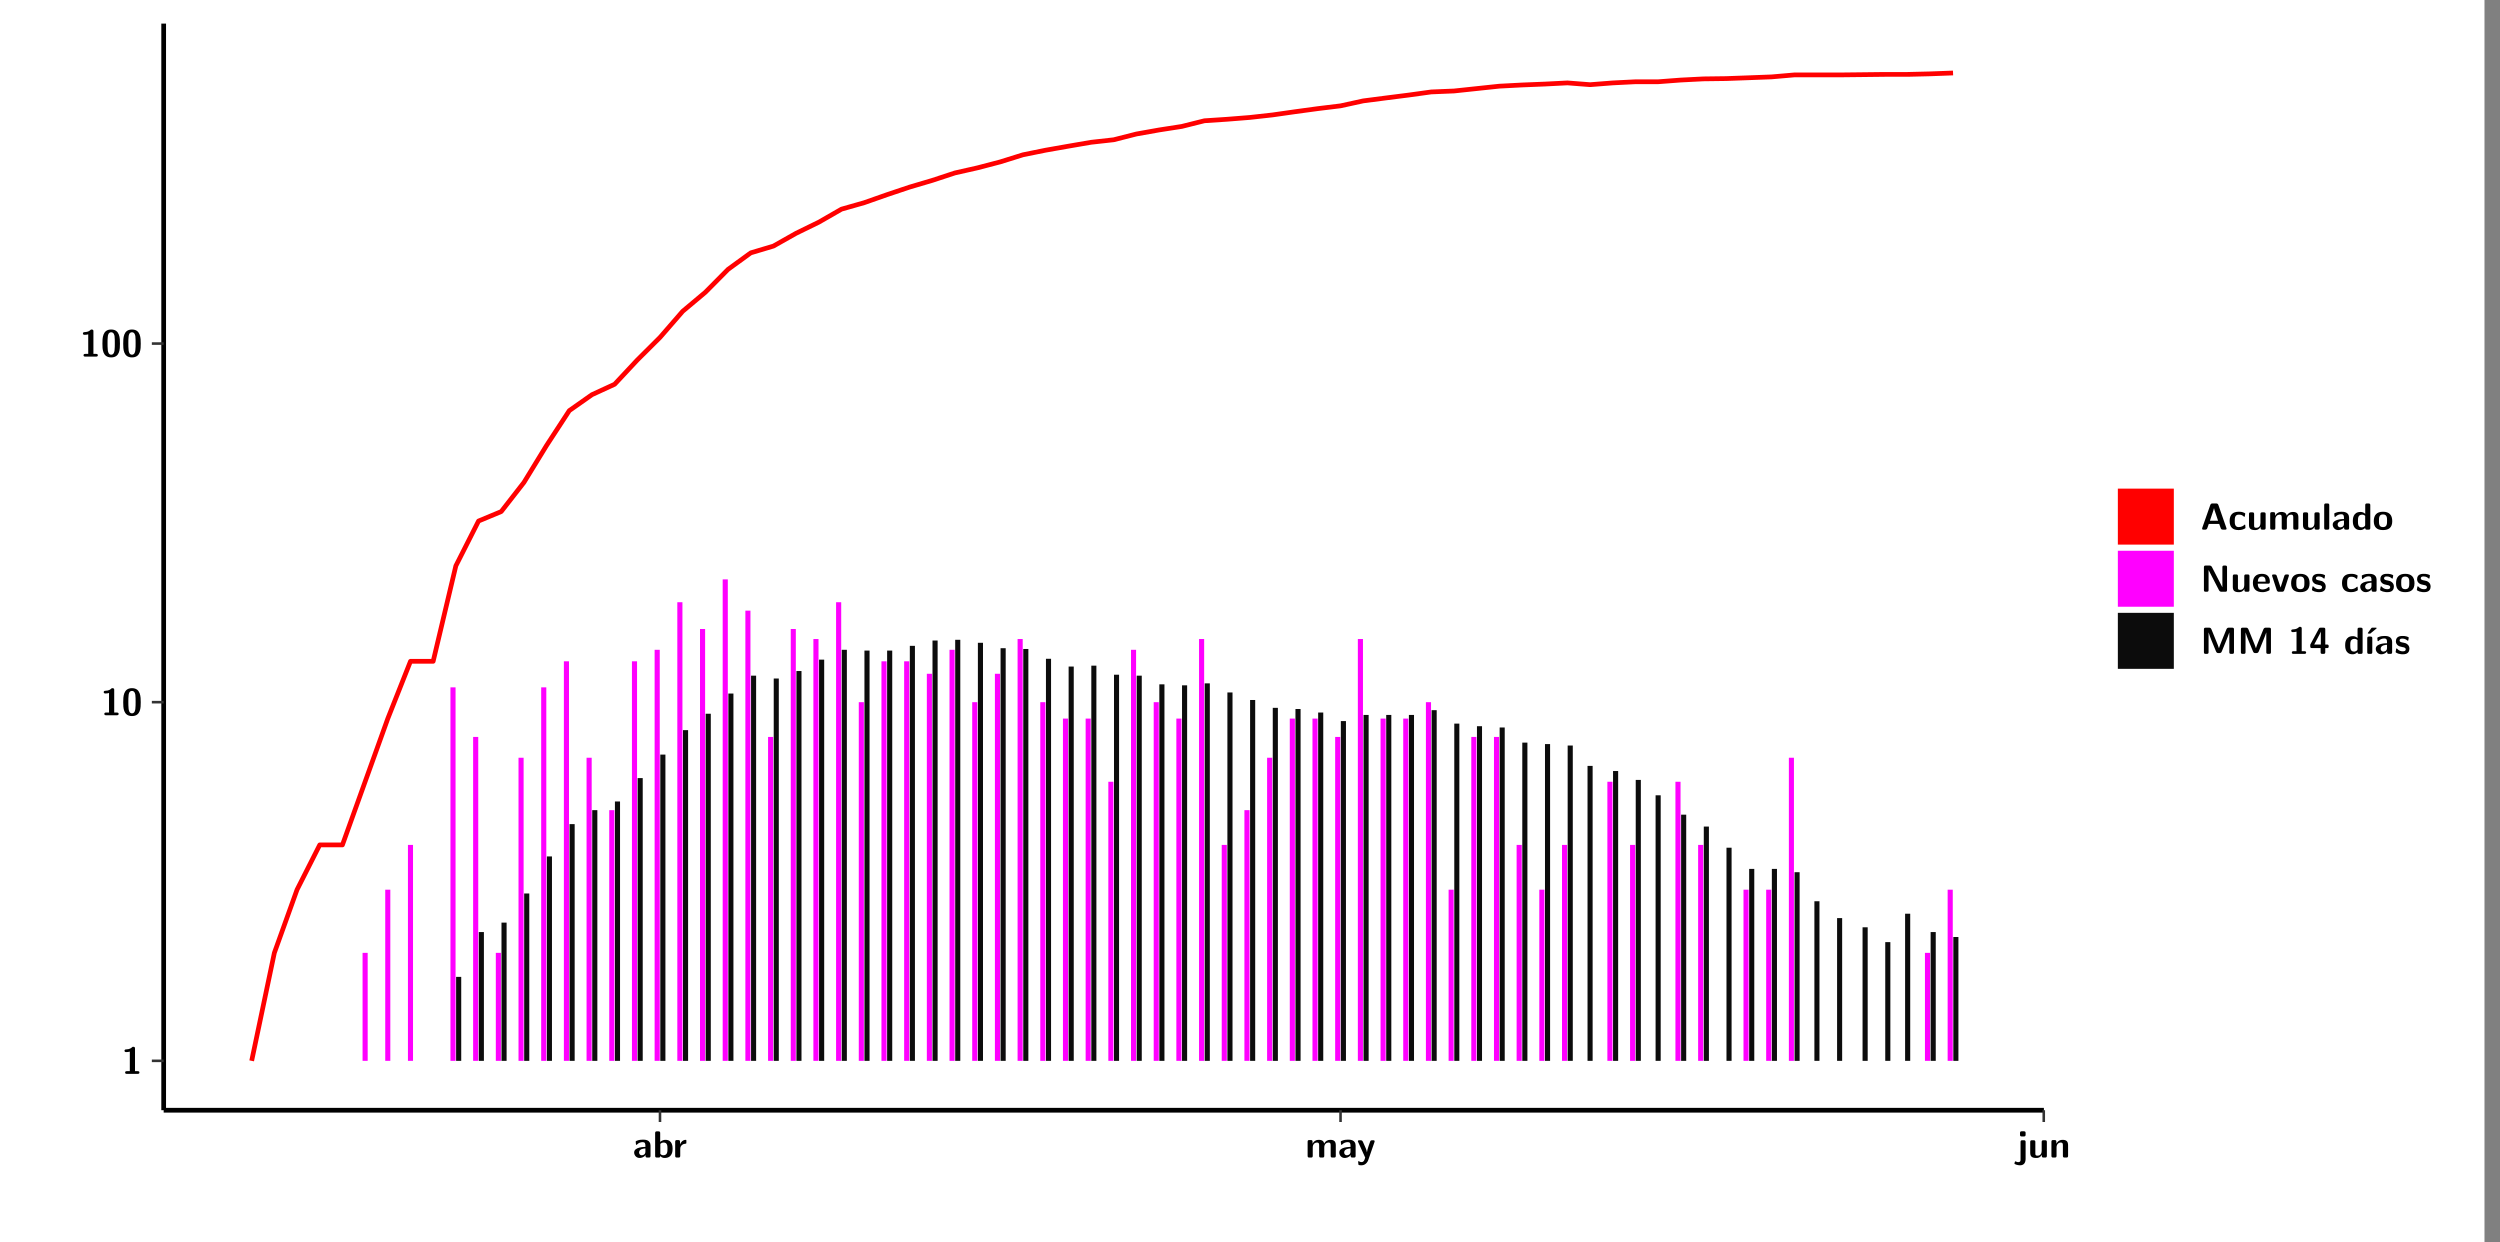 <?xml version="1.0" encoding="UTF-8"?>
<svg xmlns="http://www.w3.org/2000/svg" xmlns:xlink="http://www.w3.org/1999/xlink" width="579.653pt" height="288pt" viewBox="0 0 579.653 288" version="1.1">
<rect x="0" y="0" width="579.653" height="288" fill="#808080" stroke="none"/>
<defs>
<g>
<symbol overflow="visible" id="glyph0-0">
<path style="stroke:none;" d=""/>
</symbol>
<symbol overflow="visible" id="glyph0-1">
<path style="stroke:none;" d="M 3.109 -5.859 C 3.109 -6.016 3.109 -6.281 2.719 -6.281 C 2.547 -6.281 2.516 -6.266 2.406 -6.156 C 2.25 -6.016 1.922 -5.688 1.047 -5.672 C 0.891 -5.672 0.672 -5.609 0.672 -5.359 C 0.672 -5.047 0.969 -5.047 1.094 -5.047 C 1.344 -5.047 1.656 -5.078 1.906 -5.156 L 1.906 -0.625 L 1.234 -0.625 C 1.109 -0.625 0.812 -0.625 0.812 -0.312 C 0.812 0 1.109 0 1.234 0 L 3.719 0 C 3.828 0 4.141 0 4.141 -0.312 C 4.141 -0.625 3.828 -0.625 3.719 -0.625 L 3.109 -0.625 Z M 3.109 -5.859 "/>
</symbol>
<symbol overflow="visible" id="glyph0-2">
<path style="stroke:none;" d="M 4.438 -3 C 4.438 -4.203 4.438 -6.281 2.406 -6.281 C 0.375 -6.281 0.375 -4.219 0.375 -3 C 0.375 -1.812 0.375 0.188 2.406 0.188 C 4.438 0.188 4.438 -1.781 4.438 -3 Z M 2.406 -0.438 C 1.75 -0.438 1.656 -1.25 1.625 -1.484 C 1.562 -1.953 1.562 -2.766 1.562 -3.125 C 1.562 -3.641 1.562 -4.203 1.625 -4.641 C 1.641 -4.875 1.734 -5.641 2.406 -5.641 C 3.047 -5.641 3.156 -4.906 3.188 -4.734 C 3.25 -4.281 3.25 -3.594 3.25 -3.125 C 3.25 -2.625 3.25 -1.953 3.188 -1.469 C 3.156 -1.234 3.062 -0.438 2.406 -0.438 Z M 2.406 -0.438 "/>
</symbol>
<symbol overflow="visible" id="glyph0-3">
<path style="stroke:none;" d="M 4.062 -2.766 C 4.062 -4.156 2.734 -4.156 2.297 -4.156 C 1.891 -4.156 1.453 -4.125 0.859 -3.891 C 0.672 -3.797 0.625 -3.781 0.625 -3.688 C 0.625 -3.625 0.688 -3.109 0.688 -3.047 C 0.703 -2.984 0.75 -2.938 0.812 -2.938 C 0.844 -2.938 0.875 -2.969 0.906 -3 C 1.281 -3.391 1.719 -3.578 2.266 -3.578 C 2.734 -3.578 2.875 -3.297 2.875 -2.781 L 2.875 -2.469 C 2.562 -2.469 0.266 -2.453 0.266 -1.172 C 0.266 -0.547 0.766 0.094 1.531 0.094 C 1.828 0.094 2.484 0.016 2.906 -0.594 L 2.906 -0.422 C 2.906 -0.141 2.969 0 3.328 0 L 3.641 0 C 3.984 0 4.062 -0.109 4.062 -0.422 Z M 2.875 -1.344 C 2.875 -0.531 2.047 -0.531 2.016 -0.531 C 1.641 -0.531 1.406 -0.844 1.406 -1.188 C 1.406 -2.047 2.625 -2.109 2.875 -2.109 Z M 2.875 -1.344 "/>
</symbol>
<symbol overflow="visible" id="glyph0-4">
<path style="stroke:none;" d="M 1.703 -5.656 C 1.703 -5.938 1.641 -6.078 1.281 -6.078 L 0.953 -6.078 C 0.641 -6.078 0.531 -5.984 0.531 -5.656 L 0.531 -0.422 C 0.531 -0.109 0.625 0 0.953 0 L 1.312 0 C 1.453 0 1.719 0 1.734 -0.344 C 2.125 0.094 2.578 0.094 2.719 0.094 C 4.578 0.094 4.578 -1.594 4.578 -2.031 C 4.578 -2.453 4.578 -4.109 2.938 -4.109 C 2.219 -4.109 1.781 -3.703 1.703 -3.625 Z M 1.734 -3.172 C 1.844 -3.281 2.109 -3.484 2.5 -3.484 C 3.391 -3.484 3.391 -2.672 3.391 -2.016 C 3.391 -1.375 3.391 -0.531 2.406 -0.531 C 2.047 -0.531 1.828 -0.75 1.734 -0.875 Z M 1.734 -3.172 "/>
</symbol>
<symbol overflow="visible" id="glyph0-5">
<path style="stroke:none;" d="M 1.703 -2.016 C 1.703 -2.844 2.391 -3.188 2.938 -3.219 C 3.109 -3.234 3.125 -3.234 3.125 -3.469 L 3.125 -3.875 C 3.125 -4.047 3.125 -4.109 2.969 -4.109 C 2.719 -4.109 2.078 -4.031 1.672 -3.078 L 1.656 -3.078 L 1.656 -3.641 C 1.656 -3.922 1.594 -4.062 1.234 -4.062 L 0.953 -4.062 C 0.641 -4.062 0.531 -3.969 0.531 -3.641 L 0.531 -0.422 C 0.531 -0.109 0.625 0 0.953 0 L 1.281 0 C 1.609 0 1.703 -0.109 1.703 -0.422 Z M 1.703 -2.016 "/>
</symbol>
<symbol overflow="visible" id="glyph0-6">
<path style="stroke:none;" d="M 7.062 -2.844 C 7.062 -3.75 6.672 -4.109 5.781 -4.109 C 5.156 -4.109 4.688 -3.828 4.359 -3.25 C 4.219 -4.078 3.484 -4.109 3.109 -4.109 C 2.938 -4.109 2.578 -4.109 2.188 -3.828 C 1.906 -3.625 1.734 -3.344 1.672 -3.203 L 1.672 -3.641 C 1.672 -3.922 1.609 -4.062 1.25 -4.062 L 0.953 -4.062 C 0.625 -4.062 0.531 -3.969 0.531 -3.641 L 0.531 -0.422 C 0.531 -0.109 0.625 0 0.953 0 L 1.297 0 C 1.625 0 1.719 -0.109 1.719 -0.422 L 1.719 -2.359 C 1.719 -3.141 2.25 -3.484 2.688 -3.484 C 3.109 -3.484 3.203 -3.297 3.203 -2.828 L 3.203 -0.422 C 3.203 -0.109 3.297 0 3.625 0 L 3.969 0 C 4.297 0 4.391 -0.109 4.391 -0.422 L 4.391 -2.359 C 4.391 -3.141 4.922 -3.484 5.359 -3.484 C 5.781 -3.484 5.875 -3.297 5.875 -2.828 L 5.875 -0.422 C 5.875 -0.109 5.969 0 6.297 0 L 6.641 0 C 6.984 0 7.062 -0.109 7.062 -0.422 Z M 7.062 -2.844 "/>
</symbol>
<symbol overflow="visible" id="glyph0-7">
<path style="stroke:none;" d="M 4.109 -3.609 C 4.141 -3.719 4.141 -3.734 4.141 -3.781 C 4.141 -4.016 3.906 -4.016 3.797 -4.016 L 3.609 -4.016 C 3.469 -4.016 3.266 -4.016 3.141 -3.812 C 3.109 -3.766 2.406 -1.828 2.359 -1.25 L 2.344 -1.25 C 2.312 -1.672 1.953 -2.484 1.562 -3.328 C 1.328 -3.891 1.266 -4.016 0.828 -4.016 L 0.594 -4.016 C 0.469 -4.016 0.25 -4.016 0.25 -3.781 C 0.25 -3.75 0.281 -3.688 0.297 -3.641 L 1.953 0 C 1.891 0.188 1.859 0.281 1.828 0.375 C 1.734 0.656 1.578 1.047 1.109 1.047 C 0.812 1.047 0.609 0.922 0.516 0.875 C 0.469 0.844 0.453 0.828 0.422 0.828 C 0.391 0.828 0.312 0.859 0.312 0.969 C 0.312 1.031 0.375 1.641 0.391 1.672 C 0.469 1.781 0.953 1.797 1.094 1.797 C 2.172 1.797 2.609 0.766 2.672 0.547 Z M 4.109 -3.609 "/>
</symbol>
<symbol overflow="visible" id="glyph0-8">
<path style="stroke:none;" d="M 1.969 -5.672 C 1.969 -5.953 1.906 -6.094 1.547 -6.094 L 1.094 -6.094 C 0.766 -6.094 0.672 -5.984 0.672 -5.672 L 0.672 -5.312 C 0.672 -5.031 0.734 -4.891 1.094 -4.891 L 1.547 -4.891 C 1.875 -4.891 1.969 -5 1.969 -5.312 Z M 0.797 0.484 C 0.797 0.703 0.797 1.062 0.25 1.062 C 0.156 1.062 -0.094 1.031 -0.266 0.922 C -0.359 0.875 -0.375 0.875 -0.406 0.875 C -0.484 0.875 -0.5 0.922 -0.547 1.094 C -0.609 1.281 -0.625 1.359 -0.625 1.391 C -0.625 1.547 0.109 1.797 0.656 1.797 C 1.625 1.797 1.969 1.141 1.969 0.281 L 1.969 -3.594 C 1.969 -3.875 1.906 -4.016 1.547 -4.016 L 1.219 -4.016 C 0.891 -4.016 0.797 -3.906 0.797 -3.594 Z M 0.797 0.484 "/>
</symbol>
<symbol overflow="visible" id="glyph0-9">
<path style="stroke:none;" d="M 4.391 -3.594 C 4.391 -3.875 4.328 -4.016 3.969 -4.016 L 3.609 -4.016 C 3.281 -4.016 3.188 -3.906 3.188 -3.594 L 3.188 -1.516 C 3.188 -0.938 2.891 -0.438 2.266 -0.438 C 1.766 -0.438 1.719 -0.562 1.719 -1.031 L 1.719 -3.594 C 1.719 -3.875 1.656 -4.016 1.297 -4.016 L 0.953 -4.016 C 0.625 -4.016 0.531 -3.922 0.531 -3.594 L 0.531 -1.109 C 0.531 -0.172 1.031 0.094 1.953 0.094 C 2.188 0.094 2.812 0.094 3.219 -0.656 L 3.219 -0.422 C 3.219 -0.141 3.281 0 3.641 0 L 3.969 0 C 4.297 0 4.391 -0.109 4.391 -0.422 Z M 4.391 -3.594 "/>
</symbol>
<symbol overflow="visible" id="glyph0-10">
<path style="stroke:none;" d="M 4.391 -2.844 C 4.391 -3.75 4 -4.109 3.109 -4.109 C 2.188 -4.109 1.781 -3.438 1.672 -3.203 L 1.672 -3.641 C 1.672 -3.922 1.609 -4.062 1.25 -4.062 L 0.953 -4.062 C 0.625 -4.062 0.531 -3.969 0.531 -3.641 L 0.531 -0.422 C 0.531 -0.109 0.625 0 0.953 0 L 1.297 0 C 1.625 0 1.719 -0.109 1.719 -0.422 L 1.719 -2.359 C 1.719 -3.125 2.219 -3.484 2.688 -3.484 C 3.109 -3.484 3.188 -3.281 3.188 -2.828 L 3.188 -0.422 C 3.188 -0.141 3.25 0 3.609 0 L 3.969 0 C 4.297 0 4.391 -0.109 4.391 -0.422 Z M 4.391 -2.844 "/>
</symbol>
<symbol overflow="visible" id="glyph0-11">
<path style="stroke:none;" d="M 4.156 -5.703 C 4.031 -6.078 3.766 -6.078 3.594 -6.078 L 2.828 -6.078 C 2.641 -6.078 2.391 -6.078 2.266 -5.703 L 0.406 -0.406 C 0.375 -0.297 0.375 -0.281 0.375 -0.234 C 0.375 0 0.594 0 0.703 0 L 1.031 0 C 1.188 0 1.453 0 1.578 -0.344 L 1.922 -1.328 L 4.344 -1.328 L 4.641 -0.484 C 4.75 -0.172 4.812 0 5.234 0 L 5.703 0 C 5.828 0 6.047 0 6.047 -0.234 C 6.047 -0.281 6.047 -0.297 6 -0.406 Z M 2.812 -3.938 C 2.938 -4.328 3.062 -4.656 3.125 -4.969 L 3.141 -4.969 C 3.188 -4.766 3.188 -4.75 3.25 -4.547 L 4.078 -2.078 L 2.188 -2.078 Z M 2.812 -3.938 "/>
</symbol>
<symbol overflow="visible" id="glyph0-12">
<path style="stroke:none;" d="M 4 -0.438 C 4 -0.531 3.969 -0.938 3.953 -1.047 C 3.953 -1.078 3.938 -1.172 3.844 -1.172 C 3.812 -1.172 3.797 -1.172 3.703 -1.078 C 3.562 -0.953 3.141 -0.594 2.422 -0.594 C 1.516 -0.594 1.516 -1.469 1.516 -2.031 C 1.516 -2.75 1.562 -3.484 2.453 -3.484 C 3.031 -3.484 3.266 -3.344 3.578 -3.078 C 3.688 -2.984 3.703 -2.984 3.734 -2.984 C 3.828 -2.984 3.844 -3.062 3.844 -3.094 C 3.859 -3.172 3.953 -3.656 3.953 -3.703 C 3.953 -3.781 3.891 -3.812 3.75 -3.891 C 3.328 -4.078 3.062 -4.156 2.453 -4.156 C 1.141 -4.156 0.328 -3.547 0.328 -2.016 C 0.328 -0.562 1.078 0.094 2.406 0.094 C 2.641 0.094 3.172 0.094 3.75 -0.203 C 4 -0.344 4 -0.344 4 -0.438 Z M 4 -0.438 "/>
</symbol>
<symbol overflow="visible" id="glyph0-13">
<path style="stroke:none;" d="M 1.703 -5.656 C 1.703 -5.938 1.641 -6.078 1.281 -6.078 L 0.953 -6.078 C 0.641 -6.078 0.531 -5.984 0.531 -5.656 L 0.531 -0.422 C 0.531 -0.109 0.625 0 0.953 0 L 1.281 0 C 1.609 0 1.703 -0.109 1.703 -0.422 Z M 1.703 -5.656 "/>
</symbol>
<symbol overflow="visible" id="glyph0-14">
<path style="stroke:none;" d="M 4.375 -5.656 C 4.375 -5.938 4.312 -6.078 3.953 -6.078 L 3.625 -6.078 C 3.297 -6.078 3.203 -5.969 3.203 -5.656 L 3.203 -3.672 C 2.812 -4.047 2.375 -4.109 2.109 -4.109 C 0.328 -4.109 0.328 -2.422 0.328 -2 C 0.328 -1.594 0.328 0.094 2.062 0.094 C 2.422 0.094 2.812 -0.016 3.188 -0.406 C 3.188 -0.094 3.297 0 3.609 0 L 3.953 0 C 4.281 0 4.375 -0.109 4.375 -0.422 Z M 3.188 -1.094 C 3.188 -0.953 3.188 -0.875 2.922 -0.688 C 2.703 -0.547 2.5 -0.531 2.406 -0.531 C 1.516 -0.531 1.516 -1.344 1.516 -2 C 1.516 -2.656 1.516 -3.484 2.5 -3.484 C 2.75 -3.484 2.984 -3.391 3.188 -3.203 Z M 3.188 -1.094 "/>
</symbol>
<symbol overflow="visible" id="glyph0-15">
<path style="stroke:none;" d="M 4.547 -1.969 C 4.547 -3.406 3.844 -4.156 2.406 -4.156 C 0.953 -4.156 0.266 -3.391 0.266 -1.969 C 0.266 -0.547 1.031 0.094 2.406 0.094 C 3.781 0.094 4.547 -0.531 4.547 -1.969 Z M 2.406 -0.594 C 1.469 -0.594 1.469 -1.375 1.469 -2.078 C 1.469 -2.75 1.469 -3.531 2.406 -3.531 C 3.344 -3.531 3.344 -2.766 3.344 -2.078 C 3.344 -1.391 3.344 -0.594 2.406 -0.594 Z M 2.406 -0.594 "/>
</symbol>
<symbol overflow="visible" id="glyph0-16">
<path style="stroke:none;" d="M 2.656 -5.734 C 2.469 -6.078 2.203 -6.078 2.031 -6.078 L 1.219 -6.078 C 0.906 -6.078 0.797 -5.984 0.797 -5.656 L 0.797 -0.422 C 0.797 -0.109 0.891 0 1.219 0 L 1.453 0 C 1.781 0 1.875 -0.109 1.875 -0.422 L 1.875 -5.016 L 1.891 -5.016 L 4.297 -0.344 C 4.484 0 4.75 0 4.922 0 L 5.734 0 C 6.062 0 6.156 -0.109 6.156 -0.422 L 6.156 -5.656 C 6.156 -5.938 6.094 -6.078 5.734 -6.078 L 5.5 -6.078 C 5.156 -6.078 5.078 -5.969 5.078 -5.656 L 5.078 -1.062 L 5.062 -1.062 Z M 2.656 -5.734 "/>
</symbol>
<symbol overflow="visible" id="glyph0-17">
<path style="stroke:none;" d="M 3.781 -1.875 C 3.984 -1.875 4.203 -1.891 4.203 -2.281 C 4.203 -3.406 3.672 -4.156 2.359 -4.156 C 0.969 -4.156 0.266 -3.375 0.266 -2.047 C 0.266 -0.609 1.109 0.094 2.484 0.094 C 2.812 0.094 3.312 0.047 3.891 -0.234 C 4.078 -0.328 4.141 -0.359 4.141 -0.469 C 4.141 -0.531 4.125 -0.781 4.109 -0.844 C 4.078 -1.125 4.062 -1.125 3.984 -1.125 C 3.953 -1.125 3.938 -1.125 3.844 -1.047 C 3.328 -0.594 2.797 -0.531 2.516 -0.531 C 1.531 -0.531 1.422 -1.312 1.391 -1.875 Z M 1.406 -2.344 C 1.422 -2.875 1.609 -3.531 2.359 -3.531 C 3.062 -3.531 3.203 -3.031 3.219 -2.344 Z M 1.406 -2.344 "/>
</symbol>
<symbol overflow="visible" id="glyph0-18">
<path style="stroke:none;" d="M 4.109 -3.609 C 4.141 -3.719 4.141 -3.75 4.141 -3.766 C 4.141 -4.016 3.922 -4.016 3.797 -4.016 L 3.609 -4.016 C 3.25 -4.016 3.141 -3.891 3.062 -3.641 L 2.203 -0.984 L 1.328 -3.641 C 1.266 -3.828 1.203 -4.016 0.781 -4.016 L 0.578 -4.016 C 0.453 -4.016 0.234 -4.016 0.234 -3.766 C 0.234 -3.75 0.234 -3.719 0.266 -3.609 L 1.312 -0.375 C 1.438 0 1.703 0 1.859 0 L 2.5 0 C 2.672 0 2.938 0 3.062 -0.375 Z M 4.109 -3.609 "/>
</symbol>
<symbol overflow="visible" id="glyph0-19">
<path style="stroke:none;" d="M 3.469 -1.234 C 3.469 -1.734 3.203 -2.031 3.047 -2.172 C 2.703 -2.484 2.391 -2.547 2.031 -2.609 C 1.547 -2.703 1.188 -2.766 1.188 -3.109 C 1.188 -3.469 1.484 -3.547 1.828 -3.547 C 2.406 -3.547 2.719 -3.328 2.953 -3.125 C 3.047 -3.047 3.062 -3.047 3.094 -3.047 C 3.188 -3.047 3.203 -3.125 3.203 -3.156 C 3.219 -3.219 3.312 -3.719 3.312 -3.766 C 3.312 -3.906 2.844 -4.031 2.75 -4.062 C 2.406 -4.156 2.125 -4.156 1.891 -4.156 C 1.5 -4.156 0.328 -4.156 0.328 -2.906 C 0.328 -2.484 0.516 -2.219 0.75 -2 C 1.062 -1.734 1.406 -1.672 1.906 -1.562 C 2.156 -1.531 2.609 -1.453 2.609 -1.062 C 2.609 -0.656 2.266 -0.594 1.922 -0.594 C 1.531 -0.594 1.047 -0.703 0.625 -1.188 C 0.594 -1.234 0.562 -1.266 0.516 -1.266 C 0.422 -1.266 0.406 -1.188 0.391 -1.125 C 0.375 -1.016 0.266 -0.516 0.266 -0.422 C 0.266 -0.266 0.922 -0.062 0.922 -0.047 C 1.406 0.094 1.766 0.094 1.922 0.094 C 2.359 0.094 3.469 0.062 3.469 -1.234 Z M 3.469 -1.234 "/>
</symbol>
<symbol overflow="visible" id="glyph0-20">
<path style="stroke:none;" d="M 4.859 -2.859 C 4.688 -2.422 4.359 -1.609 4.281 -1.312 C 4.203 -1.625 3.844 -2.484 3.656 -2.953 L 2.531 -5.719 C 2.391 -6.078 2.109 -6.078 1.953 -6.078 L 1.219 -6.078 C 0.906 -6.078 0.797 -5.984 0.797 -5.656 L 0.797 -0.422 C 0.797 -0.109 0.891 0 1.219 0 L 1.453 0 C 1.781 0 1.875 -0.109 1.875 -0.422 L 1.875 -4.953 L 1.891 -4.953 C 1.984 -4.562 2.375 -3.578 2.578 -3.062 L 3.609 -0.562 C 3.766 -0.188 3.969 -0.188 4.266 -0.188 C 4.562 -0.188 4.781 -0.188 4.938 -0.562 L 6.062 -3.328 C 6.141 -3.531 6.625 -4.719 6.672 -4.953 L 6.688 -4.953 L 6.688 -0.422 C 6.688 -0.141 6.75 0 7.109 0 L 7.344 0 C 7.672 0 7.766 -0.109 7.766 -0.422 L 7.766 -5.656 C 7.766 -5.938 7.703 -6.078 7.344 -6.078 L 6.609 -6.078 C 6.391 -6.078 6.172 -6.062 6.016 -5.703 Z M 4.859 -2.859 "/>
</symbol>
<symbol overflow="visible" id="glyph0-21">
<path style="stroke:none;" d="M 0.344 -2.297 C 0.266 -2.172 0.266 -2.141 0.266 -1.984 L 0.266 -1.766 C 0.266 -1.484 0.328 -1.344 0.688 -1.344 L 2.672 -1.344 L 2.672 -0.422 C 2.672 -0.141 2.719 0 3.078 0 L 3.328 0 C 3.656 0 3.75 -0.109 3.75 -0.422 L 3.75 -1.344 L 4.125 -1.344 C 4.391 -1.344 4.547 -1.406 4.547 -1.75 C 4.547 -2.078 4.422 -2.172 4.125 -2.172 L 3.75 -2.172 L 3.75 -5.656 C 3.75 -5.984 3.656 -6.078 3.328 -6.078 L 2.688 -6.078 C 2.531 -6.078 2.391 -6.078 2.281 -5.875 Z M 1.188 -2.172 C 2.578 -4.75 2.672 -5.016 2.703 -5.156 L 2.719 -5.156 L 2.719 -2.172 Z M 1.188 -2.172 "/>
</symbol>
<symbol overflow="visible" id="glyph0-22">
<path style="stroke:none;" d="M 3.906 -5.844 C 3.953 -5.875 4 -5.922 4 -5.969 C 4 -6.078 3.906 -6.078 3.766 -6.078 L 3.047 -6.078 C 2.875 -6.078 2.859 -6.078 2.781 -5.984 L 2.031 -4.953 C 1.953 -4.859 1.953 -4.844 1.953 -4.828 C 1.953 -4.703 2.047 -4.703 2.188 -4.703 L 2.516 -4.703 Z M 3.906 -5.844 "/>
</symbol>
<symbol overflow="visible" id="glyph0-23">
<path style="stroke:none;" d="M 1.703 -3.594 C 1.703 -3.875 1.641 -4.016 1.281 -4.016 L 0.953 -4.016 C 0.641 -4.016 0.531 -3.922 0.531 -3.594 L 0.531 -0.422 C 0.531 -0.109 0.625 0 0.953 0 L 1.281 0 C 1.609 0 1.703 -0.109 1.703 -0.422 Z M 1.703 -3.594 "/>
</symbol>
</g>
<clipPath id="clip1">
  <path d="M 0 0 L 576.008 0 L 576.008 288 L 0 288 Z M 0 0 "/>
</clipPath>
<clipPath id="clip2">
  <path d="M 37.949 5.477 L 473.898 5.477 L 473.898 257.414 L 37.949 257.414 Z M 37.949 5.477 "/>
</clipPath>
</defs>
<g id="surface1">
<g clip-path="url(#clip1)" clip-rule="nonzero">
<path style="fill-rule:nonzero;fill:rgb(100%,100%,100%);fill-opacity:1;stroke-width:0.598;stroke-linecap:round;stroke-linejoin:round;stroke:rgb(100%,100%,100%);stroke-opacity:1;stroke-miterlimit:10;" d="M 0 0 L 0 288.004 L 576.008 288.004 L 576.008 0 Z M 0 0 " transform="matrix(1,0,0,-1,0,288)"/>
</g>
<g clip-path="url(#clip2)" clip-rule="nonzero">
<path style=" stroke:none;fill-rule:nonzero;fill:rgb(100%,100%,100%);fill-opacity:1;" d="M 37.949 257.414 L 37.949 5.477 L 473.898 5.477 L 473.898 257.414 Z M 37.949 257.414 "/>
</g>
<path style=" stroke:none;fill-rule:nonzero;fill:rgb(100%,0%,100%);fill-opacity:1;" d="M 84.066 245.969 L 84.066 220.93 L 85.25 220.93 L 85.25 245.969 Z M 84.066 245.969 "/>
<path style=" stroke:none;fill-rule:nonzero;fill:rgb(100%,0%,100%);fill-opacity:1;" d="M 89.324 245.969 L 89.324 206.285 L 90.5 206.285 L 90.5 245.969 Z M 89.324 245.969 "/>
<path style=" stroke:none;fill-rule:nonzero;fill:rgb(100%,0%,100%);fill-opacity:1;" d="M 94.586 245.969 L 94.586 195.902 L 95.762 195.902 L 95.762 245.969 Z M 94.586 245.969 "/>
<path style=" stroke:none;fill-rule:nonzero;fill:rgb(100%,0%,100%);fill-opacity:1;" d="M 104.441 245.969 L 104.441 159.371 L 105.625 159.371 L 105.625 245.969 Z M 104.441 245.969 "/>
<path style=" stroke:none;fill-rule:nonzero;fill:rgb(4.999%,4.999%,4.999%);fill-opacity:1;" d="M 105.754 245.969 L 105.754 226.5 L 106.941 226.5 L 106.941 245.969 Z M 105.754 245.969 "/>
<path style=" stroke:none;fill-rule:nonzero;fill:rgb(100%,0%,100%);fill-opacity:1;" d="M 109.699 245.969 L 109.699 170.867 L 110.887 170.867 L 110.887 245.969 Z M 109.699 245.969 "/>
<path style=" stroke:none;fill-rule:nonzero;fill:rgb(4.999%,4.999%,4.999%);fill-opacity:1;" d="M 111.016 245.969 L 111.016 216.109 L 112.199 216.109 L 112.199 245.969 Z M 111.016 245.969 "/>
<path style=" stroke:none;fill-rule:nonzero;fill:rgb(100%,0%,100%);fill-opacity:1;" d="M 114.961 245.969 L 114.961 220.93 L 116.145 220.93 L 116.145 245.969 Z M 114.961 245.969 "/>
<path style=" stroke:none;fill-rule:nonzero;fill:rgb(4.999%,4.999%,4.999%);fill-opacity:1;" d="M 116.277 245.969 L 116.277 213.918 L 117.461 213.918 L 117.461 245.969 Z M 116.277 245.969 "/>
<path style=" stroke:none;fill-rule:nonzero;fill:rgb(100%,0%,100%);fill-opacity:1;" d="M 120.223 245.969 L 120.223 175.691 L 121.406 175.691 L 121.406 245.969 Z M 120.223 245.969 "/>
<path style=" stroke:none;fill-rule:nonzero;fill:rgb(4.999%,4.999%,4.999%);fill-opacity:1;" d="M 121.535 245.969 L 121.535 207.164 L 122.723 207.164 L 122.723 245.969 Z M 121.535 245.969 "/>
<path style=" stroke:none;fill-rule:nonzero;fill:rgb(100%,0%,100%);fill-opacity:1;" d="M 125.48 245.969 L 125.48 159.371 L 126.668 159.371 L 126.668 245.969 Z M 125.48 245.969 "/>
<path style=" stroke:none;fill-rule:nonzero;fill:rgb(4.999%,4.999%,4.999%);fill-opacity:1;" d="M 126.797 245.969 L 126.797 198.574 L 127.98 198.574 L 127.98 245.969 Z M 126.797 245.969 "/>
<path style=" stroke:none;fill-rule:nonzero;fill:rgb(100%,0%,100%);fill-opacity:1;" d="M 130.742 245.969 L 130.742 153.332 L 131.926 153.332 L 131.926 245.969 Z M 130.742 245.969 "/>
<path style=" stroke:none;fill-rule:nonzero;fill:rgb(4.999%,4.999%,4.999%);fill-opacity:1;" d="M 132.055 245.969 L 132.055 191.082 L 133.242 191.082 L 133.242 245.969 Z M 132.055 245.969 "/>
<path style=" stroke:none;fill-rule:nonzero;fill:rgb(100%,0%,100%);fill-opacity:1;" d="M 136 245.969 L 136 175.691 L 137.188 175.691 L 137.188 245.969 Z M 136 245.969 "/>
<path style=" stroke:none;fill-rule:nonzero;fill:rgb(4.999%,4.999%,4.999%);fill-opacity:1;" d="M 137.316 245.969 L 137.316 187.844 L 138.504 187.844 L 138.504 245.969 Z M 137.316 245.969 "/>
<path style=" stroke:none;fill-rule:nonzero;fill:rgb(100%,0%,100%);fill-opacity:1;" d="M 141.262 245.969 L 141.262 187.844 L 142.449 187.844 L 142.449 245.969 Z M 141.262 245.969 "/>
<path style=" stroke:none;fill-rule:nonzero;fill:rgb(4.999%,4.999%,4.999%);fill-opacity:1;" d="M 142.578 245.969 L 142.578 185.832 L 143.762 185.832 L 143.762 245.969 Z M 142.578 245.969 "/>
<path style=" stroke:none;fill-rule:nonzero;fill:rgb(100%,0%,100%);fill-opacity:1;" d="M 146.523 245.969 L 146.523 153.332 L 147.707 153.332 L 147.707 245.969 Z M 146.523 245.969 "/>
<path style=" stroke:none;fill-rule:nonzero;fill:rgb(4.999%,4.999%,4.999%);fill-opacity:1;" d="M 147.836 245.969 L 147.836 180.41 L 149.023 180.41 L 149.023 245.969 Z M 147.836 245.969 "/>
<path style=" stroke:none;fill-rule:nonzero;fill:rgb(100%,0%,100%);fill-opacity:1;" d="M 151.781 245.969 L 151.781 150.664 L 152.969 150.664 L 152.969 245.969 Z M 151.781 245.969 "/>
<path style=" stroke:none;fill-rule:nonzero;fill:rgb(4.999%,4.999%,4.999%);fill-opacity:1;" d="M 153.098 245.969 L 153.098 174.961 L 154.285 174.961 L 154.285 245.969 Z M 153.098 245.969 "/>
<path style=" stroke:none;fill-rule:nonzero;fill:rgb(100%,0%,100%);fill-opacity:1;" d="M 157.043 245.969 L 157.043 139.633 L 158.23 139.633 L 158.23 245.969 Z M 157.043 245.969 "/>
<path style=" stroke:none;fill-rule:nonzero;fill:rgb(4.999%,4.999%,4.999%);fill-opacity:1;" d="M 158.359 245.969 L 158.359 169.293 L 159.543 169.293 L 159.543 245.969 Z M 158.359 245.969 "/>
<path style=" stroke:none;fill-rule:nonzero;fill:rgb(100%,0%,100%);fill-opacity:1;" d="M 162.305 245.969 L 162.305 145.84 L 163.488 145.84 L 163.488 245.969 Z M 162.305 245.969 "/>
<path style=" stroke:none;fill-rule:nonzero;fill:rgb(4.999%,4.999%,4.999%);fill-opacity:1;" d="M 163.617 245.969 L 163.617 165.488 L 164.805 165.488 L 164.805 245.969 Z M 163.617 245.969 "/>
<path style=" stroke:none;fill-rule:nonzero;fill:rgb(100%,0%,100%);fill-opacity:1;" d="M 167.562 245.969 L 167.562 134.336 L 168.75 134.336 L 168.75 245.969 Z M 167.562 245.969 "/>
<path style=" stroke:none;fill-rule:nonzero;fill:rgb(4.999%,4.999%,4.999%);fill-opacity:1;" d="M 168.879 245.969 L 168.879 160.805 L 170.055 160.805 L 170.055 245.969 Z M 168.879 245.969 "/>
<path style=" stroke:none;fill-rule:nonzero;fill:rgb(100%,0%,100%);fill-opacity:1;" d="M 172.824 245.969 L 172.824 141.586 L 174 141.586 L 174 245.969 Z M 172.824 245.969 "/>
<path style=" stroke:none;fill-rule:nonzero;fill:rgb(4.999%,4.999%,4.999%);fill-opacity:1;" d="M 174.141 245.969 L 174.141 156.66 L 175.316 156.66 L 175.316 245.969 Z M 174.141 245.969 "/>
<path style=" stroke:none;fill-rule:nonzero;fill:rgb(100%,0%,100%);fill-opacity:1;" d="M 178.086 245.969 L 178.086 170.867 L 179.262 170.867 L 179.262 245.969 Z M 178.086 245.969 "/>
<path style=" stroke:none;fill-rule:nonzero;fill:rgb(4.999%,4.999%,4.999%);fill-opacity:1;" d="M 179.398 245.969 L 179.398 157.32 L 180.574 157.32 L 180.574 245.969 Z M 179.398 245.969 "/>
<path style=" stroke:none;fill-rule:nonzero;fill:rgb(100%,0%,100%);fill-opacity:1;" d="M 183.344 245.969 L 183.344 145.84 L 184.52 145.84 L 184.52 245.969 Z M 183.344 245.969 "/>
<path style=" stroke:none;fill-rule:nonzero;fill:rgb(4.999%,4.999%,4.999%);fill-opacity:1;" d="M 184.66 245.969 L 184.66 155.586 L 185.836 155.586 L 185.836 245.969 Z M 184.66 245.969 "/>
<path style=" stroke:none;fill-rule:nonzero;fill:rgb(100%,0%,100%);fill-opacity:1;" d="M 188.594 245.969 L 188.594 148.164 L 189.781 148.164 L 189.781 245.969 Z M 188.594 245.969 "/>
<path style=" stroke:none;fill-rule:nonzero;fill:rgb(4.999%,4.999%,4.999%);fill-opacity:1;" d="M 189.91 245.969 L 189.91 152.945 L 191.098 152.945 L 191.098 245.969 Z M 189.91 245.969 "/>
<path style=" stroke:none;fill-rule:nonzero;fill:rgb(100%,0%,100%);fill-opacity:1;" d="M 193.855 245.969 L 193.855 139.633 L 195.043 139.633 L 195.043 245.969 Z M 193.855 245.969 "/>
<path style=" stroke:none;fill-rule:nonzero;fill:rgb(4.999%,4.999%,4.999%);fill-opacity:1;" d="M 195.172 245.969 L 195.172 150.664 L 196.355 150.664 L 196.355 245.969 Z M 195.172 245.969 "/>
<path style=" stroke:none;fill-rule:nonzero;fill:rgb(100%,0%,100%);fill-opacity:1;" d="M 199.117 245.969 L 199.117 162.809 L 200.301 162.809 L 200.301 245.969 Z M 199.117 245.969 "/>
<path style=" stroke:none;fill-rule:nonzero;fill:rgb(4.999%,4.999%,4.999%);fill-opacity:1;" d="M 200.43 245.969 L 200.43 150.844 L 201.617 150.844 L 201.617 245.969 Z M 200.43 245.969 "/>
<path style=" stroke:none;fill-rule:nonzero;fill:rgb(100%,0%,100%);fill-opacity:1;" d="M 204.375 245.969 L 204.375 153.332 L 205.562 153.332 L 205.562 245.969 Z M 204.375 245.969 "/>
<path style=" stroke:none;fill-rule:nonzero;fill:rgb(4.999%,4.999%,4.999%);fill-opacity:1;" d="M 205.691 245.969 L 205.691 150.844 L 206.875 150.844 L 206.875 245.969 Z M 205.691 245.969 "/>
<path style=" stroke:none;fill-rule:nonzero;fill:rgb(100%,0%,100%);fill-opacity:1;" d="M 209.637 245.969 L 209.637 153.332 L 210.82 153.332 L 210.82 245.969 Z M 209.637 245.969 "/>
<path style=" stroke:none;fill-rule:nonzero;fill:rgb(4.999%,4.999%,4.999%);fill-opacity:1;" d="M 210.953 245.969 L 210.953 149.746 L 212.137 149.746 L 212.137 245.969 Z M 210.953 245.969 "/>
<path style=" stroke:none;fill-rule:nonzero;fill:rgb(100%,0%,100%);fill-opacity:1;" d="M 214.898 245.969 L 214.898 156.223 L 216.082 156.223 L 216.082 245.969 Z M 214.898 245.969 "/>
<path style=" stroke:none;fill-rule:nonzero;fill:rgb(4.999%,4.999%,4.999%);fill-opacity:1;" d="M 216.211 245.969 L 216.211 148.512 L 217.398 148.512 L 217.398 245.969 Z M 216.211 245.969 "/>
<path style=" stroke:none;fill-rule:nonzero;fill:rgb(100%,0%,100%);fill-opacity:1;" d="M 220.156 245.969 L 220.156 150.664 L 221.344 150.664 L 221.344 245.969 Z M 220.156 245.969 "/>
<path style=" stroke:none;fill-rule:nonzero;fill:rgb(4.999%,4.999%,4.999%);fill-opacity:1;" d="M 221.473 245.969 L 221.473 148.344 L 222.656 148.344 L 222.656 245.969 Z M 221.473 245.969 "/>
<path style=" stroke:none;fill-rule:nonzero;fill:rgb(100%,0%,100%);fill-opacity:1;" d="M 225.418 245.969 L 225.418 162.809 L 226.602 162.809 L 226.602 245.969 Z M 225.418 245.969 "/>
<path style=" stroke:none;fill-rule:nonzero;fill:rgb(4.999%,4.999%,4.999%);fill-opacity:1;" d="M 226.734 245.969 L 226.734 149.039 L 227.918 149.039 L 227.918 245.969 Z M 226.734 245.969 "/>
<path style=" stroke:none;fill-rule:nonzero;fill:rgb(100%,0%,100%);fill-opacity:1;" d="M 230.68 245.969 L 230.68 156.223 L 231.863 156.223 L 231.863 245.969 Z M 230.68 245.969 "/>
<path style=" stroke:none;fill-rule:nonzero;fill:rgb(4.999%,4.999%,4.999%);fill-opacity:1;" d="M 231.992 245.969 L 231.992 150.293 L 233.18 150.293 L 233.18 245.969 Z M 231.992 245.969 "/>
<path style=" stroke:none;fill-rule:nonzero;fill:rgb(100%,0%,100%);fill-opacity:1;" d="M 235.938 245.969 L 235.938 148.164 L 237.125 148.164 L 237.125 245.969 Z M 235.938 245.969 "/>
<path style=" stroke:none;fill-rule:nonzero;fill:rgb(4.999%,4.999%,4.999%);fill-opacity:1;" d="M 237.254 245.969 L 237.254 150.473 L 238.438 150.473 L 238.438 245.969 Z M 237.254 245.969 "/>
<path style=" stroke:none;fill-rule:nonzero;fill:rgb(100%,0%,100%);fill-opacity:1;" d="M 241.199 245.969 L 241.199 162.809 L 242.383 162.809 L 242.383 245.969 Z M 241.199 245.969 "/>
<path style=" stroke:none;fill-rule:nonzero;fill:rgb(4.999%,4.999%,4.999%);fill-opacity:1;" d="M 242.516 245.969 L 242.516 152.746 L 243.699 152.746 L 243.699 245.969 Z M 242.516 245.969 "/>
<path style=" stroke:none;fill-rule:nonzero;fill:rgb(100%,0%,100%);fill-opacity:1;" d="M 246.457 245.969 L 246.457 166.613 L 247.645 166.613 L 247.645 245.969 Z M 246.457 245.969 "/>
<path style=" stroke:none;fill-rule:nonzero;fill:rgb(4.999%,4.999%,4.999%);fill-opacity:1;" d="M 247.773 245.969 L 247.773 154.547 L 248.961 154.547 L 248.961 245.969 Z M 247.773 245.969 "/>
<path style=" stroke:none;fill-rule:nonzero;fill:rgb(100%,0%,100%);fill-opacity:1;" d="M 251.719 245.969 L 251.719 166.613 L 252.895 166.613 L 252.895 245.969 Z M 251.719 245.969 "/>
<path style=" stroke:none;fill-rule:nonzero;fill:rgb(4.999%,4.999%,4.999%);fill-opacity:1;" d="M 253.035 245.969 L 253.035 154.34 L 254.211 154.34 L 254.211 245.969 Z M 253.035 245.969 "/>
<path style=" stroke:none;fill-rule:nonzero;fill:rgb(100%,0%,100%);fill-opacity:1;" d="M 256.98 245.969 L 256.98 181.258 L 258.156 181.258 L 258.156 245.969 Z M 256.98 245.969 "/>
<path style=" stroke:none;fill-rule:nonzero;fill:rgb(4.999%,4.999%,4.999%);fill-opacity:1;" d="M 258.293 245.969 L 258.293 156.441 L 259.469 156.441 L 259.469 245.969 Z M 258.293 245.969 "/>
<path style=" stroke:none;fill-rule:nonzero;fill:rgb(100%,0%,100%);fill-opacity:1;" d="M 262.238 245.969 L 262.238 150.664 L 263.414 150.664 L 263.414 245.969 Z M 262.238 245.969 "/>
<path style=" stroke:none;fill-rule:nonzero;fill:rgb(4.999%,4.999%,4.999%);fill-opacity:1;" d="M 263.555 245.969 L 263.555 156.66 L 264.73 156.66 L 264.73 245.969 Z M 263.555 245.969 "/>
<path style=" stroke:none;fill-rule:nonzero;fill:rgb(100%,0%,100%);fill-opacity:1;" d="M 267.5 245.969 L 267.5 162.809 L 268.676 162.809 L 268.676 245.969 Z M 267.5 245.969 "/>
<path style=" stroke:none;fill-rule:nonzero;fill:rgb(4.999%,4.999%,4.999%);fill-opacity:1;" d="M 268.805 245.969 L 268.805 158.672 L 269.992 158.672 L 269.992 245.969 Z M 268.805 245.969 "/>
<path style=" stroke:none;fill-rule:nonzero;fill:rgb(100%,0%,100%);fill-opacity:1;" d="M 272.75 245.969 L 272.75 166.613 L 273.938 166.613 L 273.938 245.969 Z M 272.75 245.969 "/>
<path style=" stroke:none;fill-rule:nonzero;fill:rgb(4.999%,4.999%,4.999%);fill-opacity:1;" d="M 274.066 245.969 L 274.066 158.902 L 275.25 158.902 L 275.25 245.969 Z M 274.066 245.969 "/>
<path style=" stroke:none;fill-rule:nonzero;fill:rgb(100%,0%,100%);fill-opacity:1;" d="M 278.012 245.969 L 278.012 148.164 L 279.195 148.164 L 279.195 245.969 Z M 278.012 245.969 "/>
<path style=" stroke:none;fill-rule:nonzero;fill:rgb(4.999%,4.999%,4.999%);fill-opacity:1;" d="M 279.324 245.969 L 279.324 158.445 L 280.512 158.445 L 280.512 245.969 Z M 279.324 245.969 "/>
<path style=" stroke:none;fill-rule:nonzero;fill:rgb(100%,0%,100%);fill-opacity:1;" d="M 283.27 245.969 L 283.27 195.902 L 284.457 195.902 L 284.457 245.969 Z M 283.27 245.969 "/>
<path style=" stroke:none;fill-rule:nonzero;fill:rgb(4.999%,4.999%,4.999%);fill-opacity:1;" d="M 284.586 245.969 L 284.586 160.555 L 285.773 160.555 L 285.773 245.969 Z M 284.586 245.969 "/>
<path style=" stroke:none;fill-rule:nonzero;fill:rgb(100%,0%,100%);fill-opacity:1;" d="M 288.531 245.969 L 288.531 187.844 L 289.719 187.844 L 289.719 245.969 Z M 288.531 245.969 "/>
<path style=" stroke:none;fill-rule:nonzero;fill:rgb(4.999%,4.999%,4.999%);fill-opacity:1;" d="M 289.848 245.969 L 289.848 162.301 L 291.031 162.301 L 291.031 245.969 Z M 289.848 245.969 "/>
<path style=" stroke:none;fill-rule:nonzero;fill:rgb(100%,0%,100%);fill-opacity:1;" d="M 293.793 245.969 L 293.793 175.691 L 294.977 175.691 L 294.977 245.969 Z M 293.793 245.969 "/>
<path style=" stroke:none;fill-rule:nonzero;fill:rgb(4.999%,4.999%,4.999%);fill-opacity:1;" d="M 295.105 245.969 L 295.105 164.121 L 296.293 164.121 L 296.293 245.969 Z M 295.105 245.969 "/>
<path style=" stroke:none;fill-rule:nonzero;fill:rgb(100%,0%,100%);fill-opacity:1;" d="M 299.051 245.969 L 299.051 166.613 L 300.238 166.613 L 300.238 245.969 Z M 299.051 245.969 "/>
<path style=" stroke:none;fill-rule:nonzero;fill:rgb(4.999%,4.999%,4.999%);fill-opacity:1;" d="M 300.367 245.969 L 300.367 164.391 L 301.555 164.391 L 301.555 245.969 Z M 300.367 245.969 "/>
<path style=" stroke:none;fill-rule:nonzero;fill:rgb(100%,0%,100%);fill-opacity:1;" d="M 304.312 245.969 L 304.312 166.613 L 305.5 166.613 L 305.5 245.969 Z M 304.312 245.969 "/>
<path style=" stroke:none;fill-rule:nonzero;fill:rgb(4.999%,4.999%,4.999%);fill-opacity:1;" d="M 305.629 245.969 L 305.629 165.207 L 306.812 165.207 L 306.812 245.969 Z M 305.629 245.969 "/>
<path style=" stroke:none;fill-rule:nonzero;fill:rgb(100%,0%,100%);fill-opacity:1;" d="M 309.574 245.969 L 309.574 170.867 L 310.758 170.867 L 310.758 245.969 Z M 309.574 245.969 "/>
<path style=" stroke:none;fill-rule:nonzero;fill:rgb(4.999%,4.999%,4.999%);fill-opacity:1;" d="M 310.887 245.969 L 310.887 167.191 L 312.074 167.191 L 312.074 245.969 Z M 310.887 245.969 "/>
<path style=" stroke:none;fill-rule:nonzero;fill:rgb(100%,0%,100%);fill-opacity:1;" d="M 314.832 245.969 L 314.832 148.164 L 316.02 148.164 L 316.02 245.969 Z M 314.832 245.969 "/>
<path style=" stroke:none;fill-rule:nonzero;fill:rgb(4.999%,4.999%,4.999%);fill-opacity:1;" d="M 316.148 245.969 L 316.148 165.766 L 317.336 165.766 L 317.336 245.969 Z M 316.148 245.969 "/>
<path style=" stroke:none;fill-rule:nonzero;fill:rgb(100%,0%,100%);fill-opacity:1;" d="M 320.094 245.969 L 320.094 166.613 L 321.281 166.613 L 321.281 245.969 Z M 320.094 245.969 "/>
<path style=" stroke:none;fill-rule:nonzero;fill:rgb(4.999%,4.999%,4.999%);fill-opacity:1;" d="M 321.41 245.969 L 321.41 165.766 L 322.594 165.766 L 322.594 245.969 Z M 321.41 245.969 "/>
<path style=" stroke:none;fill-rule:nonzero;fill:rgb(100%,0%,100%);fill-opacity:1;" d="M 325.355 245.969 L 325.355 166.613 L 326.539 166.613 L 326.539 245.969 Z M 325.355 245.969 "/>
<path style=" stroke:none;fill-rule:nonzero;fill:rgb(4.999%,4.999%,4.999%);fill-opacity:1;" d="M 326.668 245.969 L 326.668 165.766 L 327.855 165.766 L 327.855 245.969 Z M 326.668 245.969 "/>
<path style=" stroke:none;fill-rule:nonzero;fill:rgb(100%,0%,100%);fill-opacity:1;" d="M 330.613 245.969 L 330.613 162.809 L 331.801 162.809 L 331.801 245.969 Z M 330.613 245.969 "/>
<path style=" stroke:none;fill-rule:nonzero;fill:rgb(4.999%,4.999%,4.999%);fill-opacity:1;" d="M 331.93 245.969 L 331.93 164.66 L 333.113 164.66 L 333.113 245.969 Z M 331.93 245.969 "/>
<path style=" stroke:none;fill-rule:nonzero;fill:rgb(100%,0%,100%);fill-opacity:1;" d="M 335.875 245.969 L 335.875 206.285 L 337.051 206.285 L 337.051 245.969 Z M 335.875 245.969 "/>
<path style=" stroke:none;fill-rule:nonzero;fill:rgb(4.999%,4.999%,4.999%);fill-opacity:1;" d="M 337.191 245.969 L 337.191 167.777 L 338.367 167.777 L 338.367 245.969 Z M 337.191 245.969 "/>
<path style=" stroke:none;fill-rule:nonzero;fill:rgb(100%,0%,100%);fill-opacity:1;" d="M 341.137 245.969 L 341.137 170.867 L 342.312 170.867 L 342.312 245.969 Z M 341.137 245.969 "/>
<path style=" stroke:none;fill-rule:nonzero;fill:rgb(4.999%,4.999%,4.999%);fill-opacity:1;" d="M 342.449 245.969 L 342.449 168.379 L 343.625 168.379 L 343.625 245.969 Z M 342.449 245.969 "/>
<path style=" stroke:none;fill-rule:nonzero;fill:rgb(100%,0%,100%);fill-opacity:1;" d="M 346.395 245.969 L 346.395 170.867 L 347.57 170.867 L 347.57 245.969 Z M 346.395 245.969 "/>
<path style=" stroke:none;fill-rule:nonzero;fill:rgb(4.999%,4.999%,4.999%);fill-opacity:1;" d="M 347.711 245.969 L 347.711 168.676 L 348.887 168.676 L 348.887 245.969 Z M 347.711 245.969 "/>
<path style=" stroke:none;fill-rule:nonzero;fill:rgb(100%,0%,100%);fill-opacity:1;" d="M 351.645 245.969 L 351.645 195.902 L 352.832 195.902 L 352.832 245.969 Z M 351.645 245.969 "/>
<path style=" stroke:none;fill-rule:nonzero;fill:rgb(4.999%,4.999%,4.999%);fill-opacity:1;" d="M 352.961 245.969 L 352.961 172.184 L 354.148 172.184 L 354.148 245.969 Z M 352.961 245.969 "/>
<path style=" stroke:none;fill-rule:nonzero;fill:rgb(100%,0%,100%);fill-opacity:1;" d="M 356.906 245.969 L 356.906 206.285 L 358.09 206.285 L 358.09 245.969 Z M 356.906 245.969 "/>
<path style=" stroke:none;fill-rule:nonzero;fill:rgb(4.999%,4.999%,4.999%);fill-opacity:1;" d="M 358.223 245.969 L 358.223 172.523 L 359.406 172.523 L 359.406 245.969 Z M 358.223 245.969 "/>
<path style=" stroke:none;fill-rule:nonzero;fill:rgb(100%,0%,100%);fill-opacity:1;" d="M 362.168 245.969 L 362.168 195.902 L 363.352 195.902 L 363.352 245.969 Z M 362.168 245.969 "/>
<path style=" stroke:none;fill-rule:nonzero;fill:rgb(4.999%,4.999%,4.999%);fill-opacity:1;" d="M 363.48 245.969 L 363.48 172.859 L 364.668 172.859 L 364.668 245.969 Z M 363.48 245.969 "/>
<path style=" stroke:none;fill-rule:nonzero;fill:rgb(4.999%,4.999%,4.999%);fill-opacity:1;" d="M 368.086 245.969 L 368.086 177.582 L 369.27 177.582 L 369.27 245.969 Z M 368.086 245.969 "/>
<path style=" stroke:none;fill-rule:nonzero;fill:rgb(100%,0%,100%);fill-opacity:1;" d="M 372.688 245.969 L 372.688 181.258 L 373.871 181.258 L 373.871 245.969 Z M 372.688 245.969 "/>
<path style=" stroke:none;fill-rule:nonzero;fill:rgb(4.999%,4.999%,4.999%);fill-opacity:1;" d="M 374.004 245.969 L 374.004 178.77 L 375.188 178.77 L 375.188 245.969 Z M 374.004 245.969 "/>
<path style=" stroke:none;fill-rule:nonzero;fill:rgb(100%,0%,100%);fill-opacity:1;" d="M 377.949 245.969 L 377.949 195.902 L 379.133 195.902 L 379.133 245.969 Z M 377.949 245.969 "/>
<path style=" stroke:none;fill-rule:nonzero;fill:rgb(4.999%,4.999%,4.999%);fill-opacity:1;" d="M 379.262 245.969 L 379.262 180.832 L 380.449 180.832 L 380.449 245.969 Z M 379.262 245.969 "/>
<path style=" stroke:none;fill-rule:nonzero;fill:rgb(4.999%,4.999%,4.999%);fill-opacity:1;" d="M 383.867 245.969 L 383.867 184.398 L 385.051 184.398 L 385.051 245.969 Z M 383.867 245.969 "/>
<path style=" stroke:none;fill-rule:nonzero;fill:rgb(100%,0%,100%);fill-opacity:1;" d="M 388.469 245.969 L 388.469 181.258 L 389.652 181.258 L 389.652 245.969 Z M 388.469 245.969 "/>
<path style=" stroke:none;fill-rule:nonzero;fill:rgb(4.999%,4.999%,4.999%);fill-opacity:1;" d="M 389.785 245.969 L 389.785 188.891 L 390.969 188.891 L 390.969 245.969 Z M 389.785 245.969 "/>
<path style=" stroke:none;fill-rule:nonzero;fill:rgb(100%,0%,100%);fill-opacity:1;" d="M 393.73 245.969 L 393.73 195.902 L 394.914 195.902 L 394.914 245.969 Z M 393.73 245.969 "/>
<path style=" stroke:none;fill-rule:nonzero;fill:rgb(4.999%,4.999%,4.999%);fill-opacity:1;" d="M 395.043 245.969 L 395.043 191.648 L 396.23 191.648 L 396.23 245.969 Z M 395.043 245.969 "/>
<path style=" stroke:none;fill-rule:nonzero;fill:rgb(4.999%,4.999%,4.999%);fill-opacity:1;" d="M 400.305 245.969 L 400.305 196.551 L 401.488 196.551 L 401.488 245.969 Z M 400.305 245.969 "/>
<path style=" stroke:none;fill-rule:nonzero;fill:rgb(100%,0%,100%);fill-opacity:1;" d="M 404.25 245.969 L 404.25 206.285 L 405.434 206.285 L 405.434 245.969 Z M 404.25 245.969 "/>
<path style=" stroke:none;fill-rule:nonzero;fill:rgb(4.999%,4.999%,4.999%);fill-opacity:1;" d="M 405.562 245.969 L 405.562 201.465 L 406.75 201.465 L 406.75 245.969 Z M 405.562 245.969 "/>
<path style=" stroke:none;fill-rule:nonzero;fill:rgb(100%,0%,100%);fill-opacity:1;" d="M 409.508 245.969 L 409.508 206.285 L 410.695 206.285 L 410.695 245.969 Z M 409.508 245.969 "/>
<path style=" stroke:none;fill-rule:nonzero;fill:rgb(4.999%,4.999%,4.999%);fill-opacity:1;" d="M 410.824 245.969 L 410.824 201.465 L 412.012 201.465 L 412.012 245.969 Z M 410.824 245.969 "/>
<path style=" stroke:none;fill-rule:nonzero;fill:rgb(100%,0%,100%);fill-opacity:1;" d="M 414.77 245.969 L 414.77 175.691 L 415.945 175.691 L 415.945 245.969 Z M 414.77 245.969 "/>
<path style=" stroke:none;fill-rule:nonzero;fill:rgb(4.999%,4.999%,4.999%);fill-opacity:1;" d="M 416.086 245.969 L 416.086 202.23 L 417.262 202.23 L 417.262 245.969 Z M 416.086 245.969 "/>
<path style=" stroke:none;fill-rule:nonzero;fill:rgb(4.999%,4.999%,4.999%);fill-opacity:1;" d="M 420.688 245.969 L 420.688 208.965 L 421.863 208.965 L 421.863 245.969 Z M 420.688 245.969 "/>
<path style=" stroke:none;fill-rule:nonzero;fill:rgb(4.999%,4.999%,4.999%);fill-opacity:1;" d="M 425.949 245.969 L 425.949 212.871 L 427.125 212.871 L 427.125 245.969 Z M 425.949 245.969 "/>
<path style=" stroke:none;fill-rule:nonzero;fill:rgb(4.999%,4.999%,4.999%);fill-opacity:1;" d="M 431.855 245.969 L 431.855 215.004 L 433.043 215.004 L 433.043 245.969 Z M 431.855 245.969 "/>
<path style=" stroke:none;fill-rule:nonzero;fill:rgb(4.999%,4.999%,4.999%);fill-opacity:1;" d="M 437.117 245.969 L 437.117 218.441 L 438.301 218.441 L 438.301 245.969 Z M 437.117 245.969 "/>
<path style=" stroke:none;fill-rule:nonzero;fill:rgb(4.999%,4.999%,4.999%);fill-opacity:1;" d="M 441.719 245.969 L 441.719 211.855 L 442.906 211.855 L 442.906 245.969 Z M 441.719 245.969 "/>
<path style=" stroke:none;fill-rule:nonzero;fill:rgb(100%,0%,100%);fill-opacity:1;" d="M 446.32 245.969 L 446.32 220.93 L 447.508 220.93 L 447.508 245.969 Z M 446.32 245.969 "/>
<path style=" stroke:none;fill-rule:nonzero;fill:rgb(4.999%,4.999%,4.999%);fill-opacity:1;" d="M 447.637 245.969 L 447.637 216.109 L 448.824 216.109 L 448.824 245.969 Z M 447.637 245.969 "/>
<path style=" stroke:none;fill-rule:nonzero;fill:rgb(100%,0%,100%);fill-opacity:1;" d="M 451.582 245.969 L 451.582 206.285 L 452.77 206.285 L 452.77 245.969 Z M 451.582 245.969 "/>
<path style=" stroke:none;fill-rule:nonzero;fill:rgb(4.999%,4.999%,4.999%);fill-opacity:1;" d="M 452.898 245.969 L 452.898 217.254 L 454.082 217.254 L 454.082 245.969 Z M 452.898 245.969 "/>
<path style="fill:none;stroke-width:1.096;stroke-linecap:butt;stroke-linejoin:round;stroke:rgb(100%,0%,0%);stroke-opacity:1;stroke-miterlimit:10;" d="M 58.352 42.031 L 63.613 67.07 L 68.871 81.715 L 74.133 92.098 L 79.395 92.098 L 84.652 106.742 L 89.914 121.387 L 95.176 134.668 L 100.434 134.668 L 105.695 156.805 L 110.957 167.195 L 116.215 169.387 L 121.477 176.141 L 126.738 184.73 L 131.996 192.789 L 137.246 196.484 L 142.508 198.906 L 147.77 204.535 L 153.027 209.766 L 158.289 215.824 L 163.547 220.238 L 168.809 225.547 L 174.07 229.371 L 179.328 230.945 L 184.59 233.914 L 189.852 236.484 L 195.109 239.504 L 200.371 241 L 205.633 242.852 L 210.891 244.617 L 216.152 246.172 L 221.402 247.902 L 226.664 249.09 L 231.922 250.465 L 237.184 252.109 L 242.445 253.176 L 247.703 254.102 L 252.965 255.008 L 258.227 255.594 L 263.484 256.93 L 268.746 257.867 L 274.008 258.684 L 279.266 260 L 284.527 260.348 L 289.785 260.766 L 295.047 261.352 L 300.309 262.102 L 305.559 262.816 L 310.82 263.457 L 316.078 264.609 L 321.34 265.289 L 326.598 265.957 L 331.859 266.684 L 337.121 266.902 L 342.379 267.461 L 347.641 268.02 L 352.902 268.297 L 358.16 268.508 L 363.422 268.777 L 368.684 268.367 L 373.941 268.777 L 379.203 269.043 L 384.453 269.043 L 389.715 269.441 L 394.973 269.711 L 400.234 269.781 L 405.496 269.973 L 410.754 270.172 L 416.016 270.629 L 426.535 270.629 L 431.797 270.688 L 437.059 270.75 L 442.316 270.75 L 447.578 270.879 L 452.836 271.078 " transform="matrix(1,0,0,-1,0,288)"/>
<path style="fill:none;stroke-width:1.096;stroke-linecap:butt;stroke-linejoin:round;stroke:rgb(0%,0%,0%);stroke-opacity:1;stroke-miterlimit:10;" d="M 37.949 30.586 L 37.949 282.523 " transform="matrix(1,0,0,-1,0,288)"/>
<g style="fill:rgb(0%,0%,0%);fill-opacity:1;">
  <use xlink:href="#glyph0-1" x="28.194" y="248.986"/>
</g>
<g style="fill:rgb(0%,0%,0%);fill-opacity:1;">
  <use xlink:href="#glyph0-1" x="23.372" y="165.838"/>
  <use xlink:href="#glyph0-2" x="28.194" y="165.838"/>
</g>
<g style="fill:rgb(0%,0%,0%);fill-opacity:1;">
  <use xlink:href="#glyph0-1" x="18.55" y="82.68"/>
  <use xlink:href="#glyph0-2" x="23.372" y="82.68"/>
  <use xlink:href="#glyph0-2" x="28.194" y="82.68"/>
</g>
<path style="fill:none;stroke-width:0.598;stroke-linecap:butt;stroke-linejoin:round;stroke:rgb(20%,20%,20%);stroke-opacity:1;stroke-miterlimit:10;" d="M 35.207 42.031 L 37.949 42.031 " transform="matrix(1,0,0,-1,0,288)"/>
<path style="fill:none;stroke-width:0.598;stroke-linecap:butt;stroke-linejoin:round;stroke:rgb(20%,20%,20%);stroke-opacity:1;stroke-miterlimit:10;" d="M 35.207 125.191 L 37.949 125.191 " transform="matrix(1,0,0,-1,0,288)"/>
<path style="fill:none;stroke-width:0.598;stroke-linecap:butt;stroke-linejoin:round;stroke:rgb(20%,20%,20%);stroke-opacity:1;stroke-miterlimit:10;" d="M 35.207 208.34 L 37.949 208.34 " transform="matrix(1,0,0,-1,0,288)"/>
<path style="fill:none;stroke-width:1.096;stroke-linecap:butt;stroke-linejoin:round;stroke:rgb(0%,0%,0%);stroke-opacity:1;stroke-miterlimit:10;" d="M 37.949 30.586 L 473.898 30.586 " transform="matrix(1,0,0,-1,0,288)"/>
<path style="fill:none;stroke-width:0.598;stroke-linecap:butt;stroke-linejoin:round;stroke:rgb(20%,20%,20%);stroke-opacity:1;stroke-miterlimit:10;" d="M 153.027 27.848 L 153.027 30.586 " transform="matrix(1,0,0,-1,0,288)"/>
<path style="fill:none;stroke-width:0.598;stroke-linecap:butt;stroke-linejoin:round;stroke:rgb(20%,20%,20%);stroke-opacity:1;stroke-miterlimit:10;" d="M 310.82 27.848 L 310.82 30.586 " transform="matrix(1,0,0,-1,0,288)"/>
<path style="fill:none;stroke-width:0.598;stroke-linecap:butt;stroke-linejoin:round;stroke:rgb(20%,20%,20%);stroke-opacity:1;stroke-miterlimit:10;" d="M 473.867 27.848 L 473.867 30.586 " transform="matrix(1,0,0,-1,0,288)"/>
<g style="fill:rgb(0%,0%,0%);fill-opacity:1;">
  <use xlink:href="#glyph0-3" x="146.767" y="268.394"/>
  <use xlink:href="#glyph0-4" x="151.37" y="268.394"/>
</g>
<g style="fill:rgb(0%,0%,0%);fill-opacity:1;">
  <use xlink:href="#glyph0-5" x="156.017" y="268.394"/>
</g>
<g style="fill:rgb(0%,0%,0%);fill-opacity:1;">
  <use xlink:href="#glyph0-6" x="302.656" y="268.394"/>
  <use xlink:href="#glyph0-3" x="310.254" y="268.394"/>
</g>
<g style="fill:rgb(0%,0%,0%);fill-opacity:1;">
  <use xlink:href="#glyph0-7" x="314.585" y="268.394"/>
</g>
<g style="fill:rgb(0%,0%,0%);fill-opacity:1;">
  <use xlink:href="#glyph0-8" x="467.689" y="268.394"/>
  <use xlink:href="#glyph0-9" x="470.197" y="268.394"/>
  <use xlink:href="#glyph0-10" x="475.116" y="268.394"/>
</g>
<path style=" stroke:none;fill-rule:nonzero;fill:rgb(100%,100%,100%);fill-opacity:1;" d="M 484.859 161.262 L 484.859 101.625 L 570.527 101.625 L 570.527 161.262 Z M 484.859 161.262 "/>
<path style=" stroke:none;fill-rule:nonzero;fill:rgb(100%,0%,0%);fill-opacity:1;" d="M 491.047 126.273 L 491.047 113.293 L 504.027 113.293 L 504.027 126.273 Z M 491.047 126.273 "/>
<path style=" stroke:none;fill-rule:nonzero;fill:rgb(100%,0%,100%);fill-opacity:1;" d="M 491.047 140.68 L 491.047 127.699 L 504.027 127.699 L 504.027 140.68 Z M 491.047 140.68 "/>
<path style=" stroke:none;fill-rule:nonzero;fill:rgb(4.999%,4.999%,4.999%);fill-opacity:1;" d="M 491.047 155.078 L 491.047 142.094 L 504.027 142.094 L 504.027 155.078 Z M 491.047 155.078 "/>
<g style="fill:rgb(0%,0%,0%);fill-opacity:1;">
  <use xlink:href="#glyph0-11" x="510.207" y="122.809"/>
  <use xlink:href="#glyph0-12" x="516.636" y="122.809"/>
  <use xlink:href="#glyph0-9" x="520.922" y="122.809"/>
  <use xlink:href="#glyph0-6" x="525.841" y="122.809"/>
  <use xlink:href="#glyph0-9" x="533.44" y="122.809"/>
  <use xlink:href="#glyph0-13" x="538.359" y="122.809"/>
  <use xlink:href="#glyph0-3" x="540.6" y="122.809"/>
  <use xlink:href="#glyph0-14" x="545.203" y="122.809"/>
  <use xlink:href="#glyph0-15" x="550.122" y="122.809"/>
</g>
<g style="fill:rgb(0%,0%,0%);fill-opacity:1;">
  <use xlink:href="#glyph0-16" x="510.207" y="137.205"/>
  <use xlink:href="#glyph0-9" x="517.172" y="137.205"/>
  <use xlink:href="#glyph0-17" x="522.092" y="137.205"/>
  <use xlink:href="#glyph0-18" x="526.573" y="137.205"/>
  <use xlink:href="#glyph0-15" x="530.956" y="137.205"/>
  <use xlink:href="#glyph0-19" x="535.778" y="137.205"/>
</g>
<g style="fill:rgb(0%,0%,0%);fill-opacity:1;">
  <use xlink:href="#glyph0-12" x="542.693" y="137.205"/>
  <use xlink:href="#glyph0-3" x="546.979" y="137.205"/>
  <use xlink:href="#glyph0-19" x="551.582" y="137.205"/>
  <use xlink:href="#glyph0-15" x="555.279" y="137.205"/>
  <use xlink:href="#glyph0-19" x="560.1" y="137.205"/>
</g>
<g style="fill:rgb(0%,0%,0%);fill-opacity:1;">
  <use xlink:href="#glyph0-20" x="510.207" y="151.611"/>
  <use xlink:href="#glyph0-20" x="518.779" y="151.611"/>
</g>
<g style="fill:rgb(0%,0%,0%);fill-opacity:1;">
  <use xlink:href="#glyph0-1" x="530.569" y="151.611"/>
  <use xlink:href="#glyph0-21" x="535.391" y="151.611"/>
</g>
<g style="fill:rgb(0%,0%,0%);fill-opacity:1;">
  <use xlink:href="#glyph0-14" x="543.422" y="151.611"/>
</g>
<g style="fill:rgb(0%,0%,0%);fill-opacity:1;">
  <use xlink:href="#glyph0-22" x="547.052" y="151.611"/>
</g>
<g style="fill:rgb(0%,0%,0%);fill-opacity:1;">
  <use xlink:href="#glyph0-23" x="548.341" y="151.611"/>
  <use xlink:href="#glyph0-3" x="550.582" y="151.611"/>
  <use xlink:href="#glyph0-19" x="555.185" y="151.611"/>
</g>
</g>
</svg>

